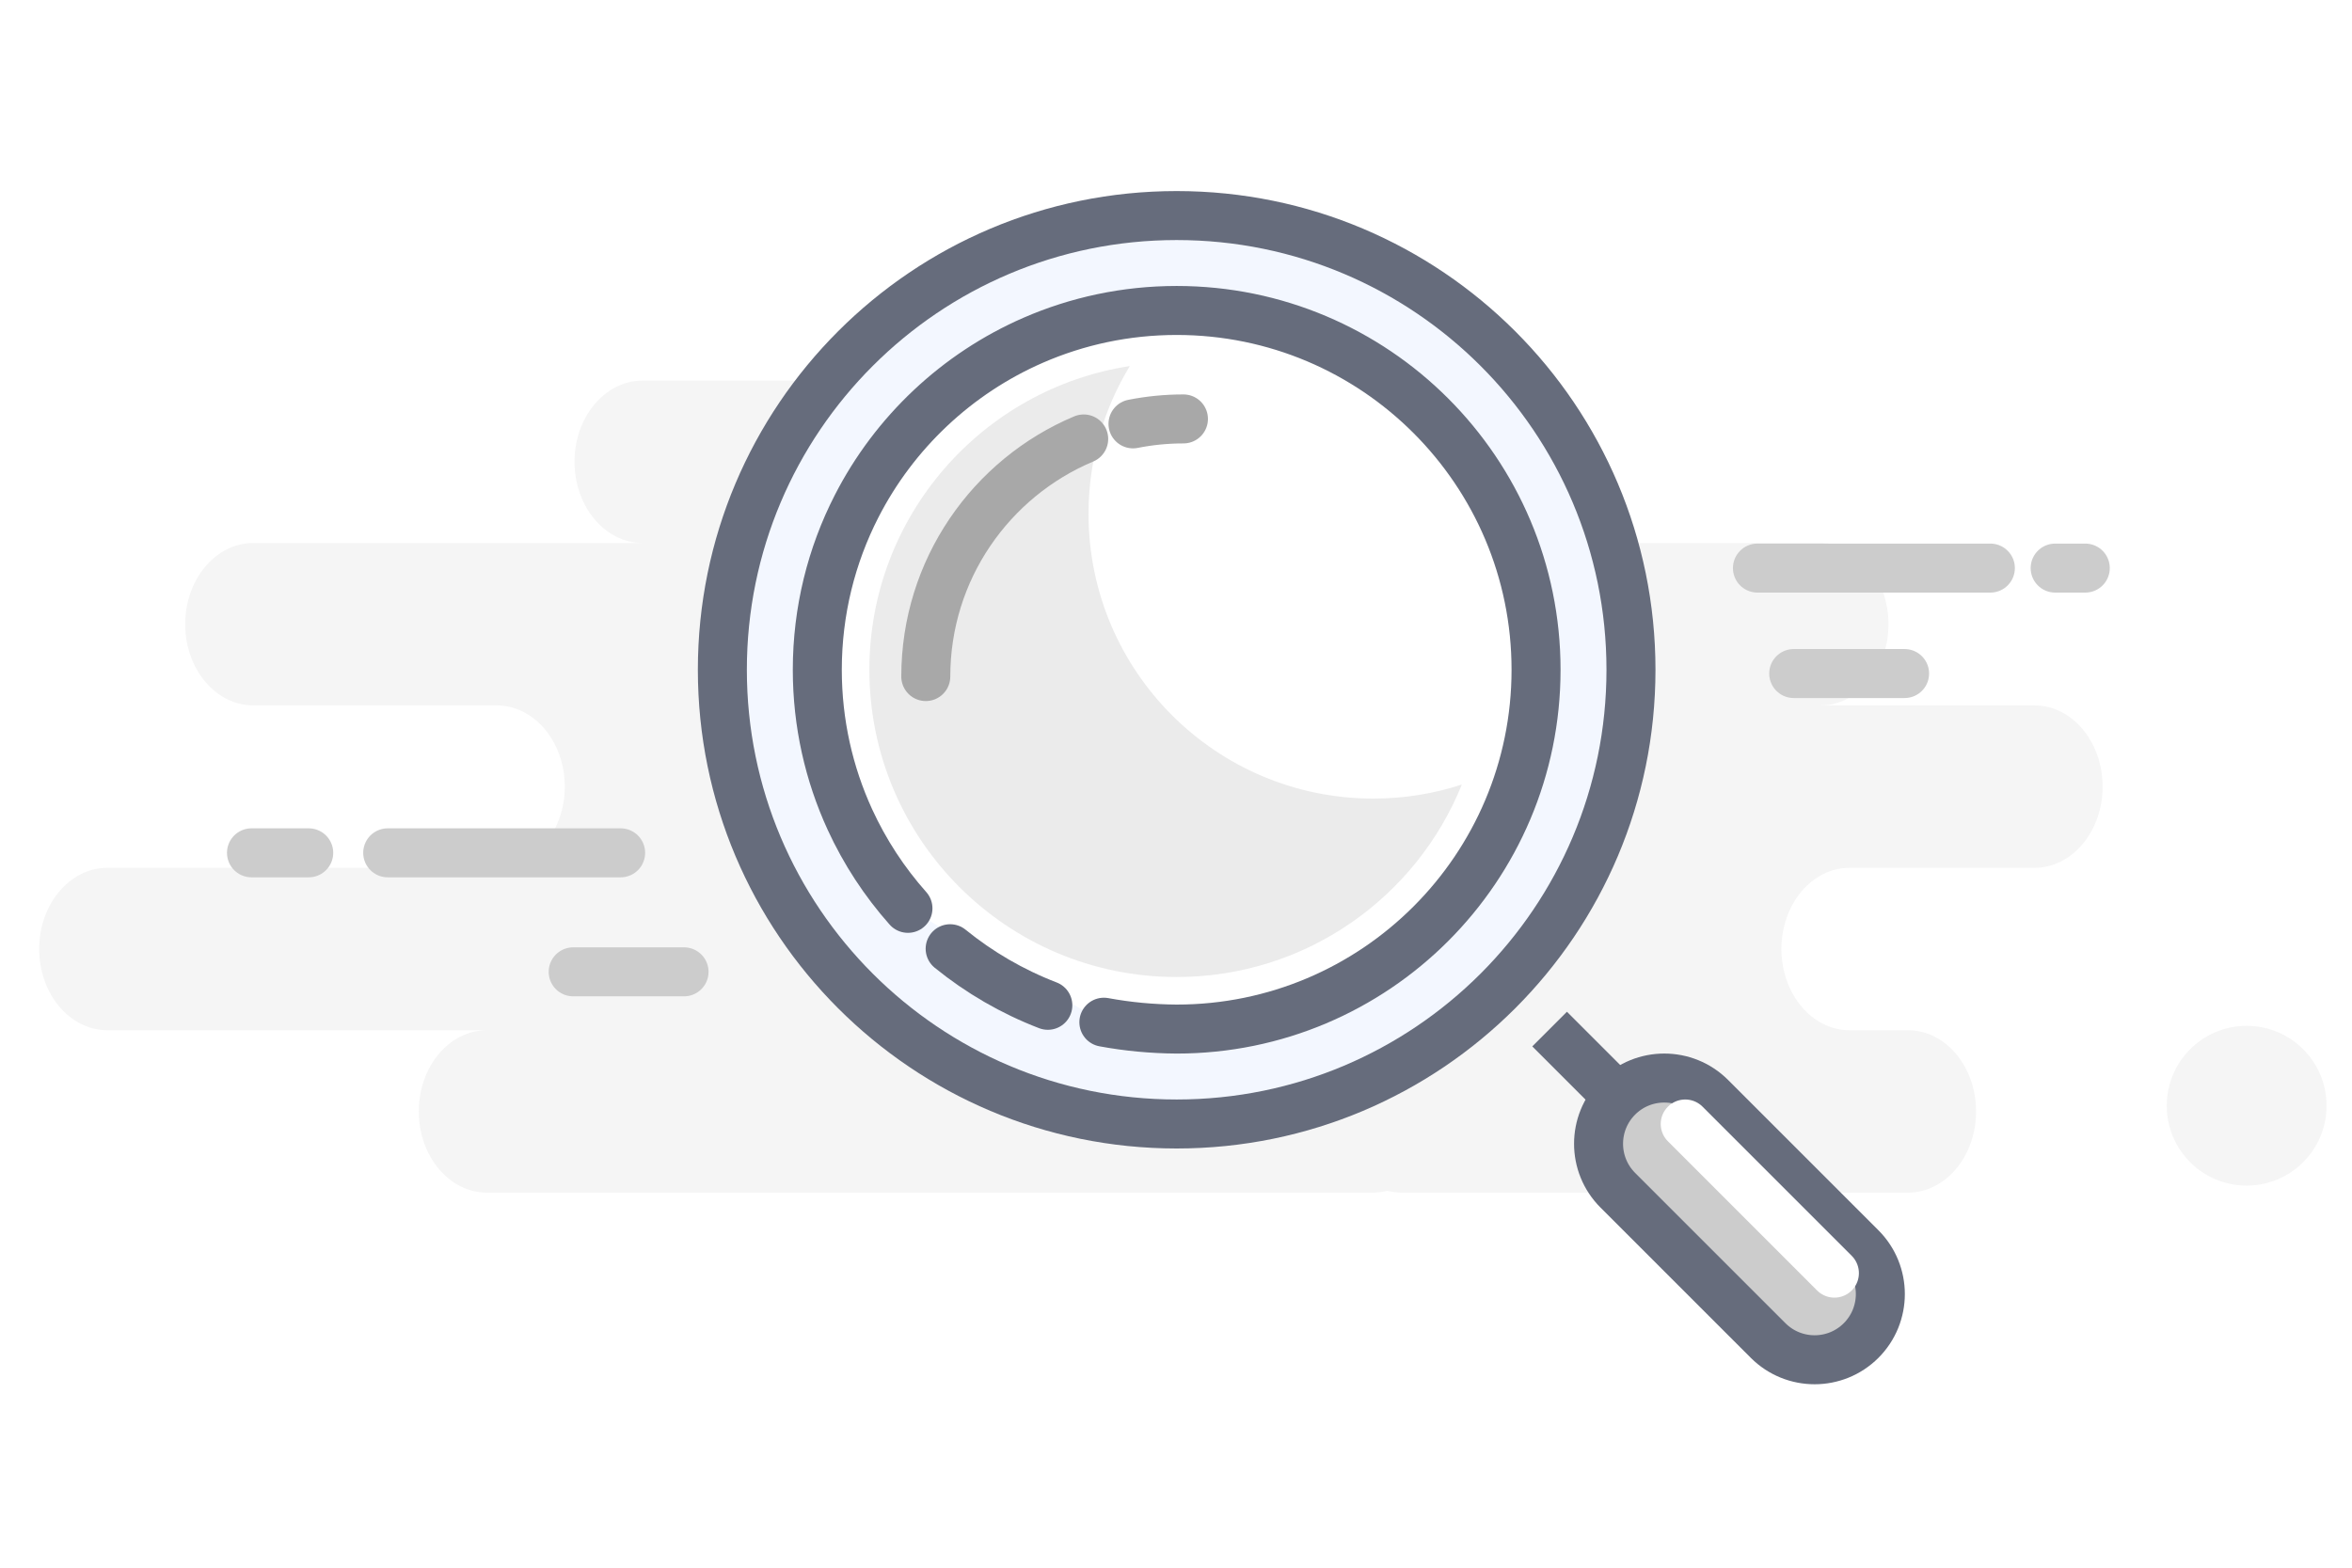 <svg width="120" height="80" viewBox="0 0 120 80" fill="none" xmlns="http://www.w3.org/2000/svg">
<rect width="120" height="80" fill="white"/>
<path d="M61.094 19.421C63.013 19.421 64.57 21.277 64.57 23.565C64.57 25.854 63.014 27.709 61.094 27.709H92.875C94.795 27.709 96.352 29.564 96.352 31.853C96.352 34.142 94.795 35.997 92.875 35.997H103.801C105.72 35.997 107.276 37.853 107.276 40.141C107.276 42.429 105.72 44.284 103.801 44.285H94.365C92.445 44.285 90.889 46.14 90.889 48.428C90.889 50.717 92.445 52.573 94.365 52.573H97.345C99.264 52.573 100.82 54.428 100.82 56.716C100.82 59.005 99.264 60.86 97.345 60.86H71.522C71.267 60.86 71.017 60.828 70.777 60.765C70.537 60.828 70.288 60.86 70.032 60.86H24.843C22.923 60.86 21.367 59.005 21.367 56.716C21.367 54.428 22.923 52.573 24.843 52.573H5.477C3.557 52.573 2 50.717 2 48.428C2 46.14 3.557 44.285 5.477 44.285H25.34C27.259 44.285 28.815 42.429 28.815 40.141C28.815 37.853 27.26 35.997 25.34 35.997H12.925C11.005 35.996 9.449 34.142 9.449 31.853C9.449 29.565 11.005 27.71 12.925 27.709H32.788C30.869 27.709 29.312 25.853 29.312 23.565C29.313 21.277 30.869 19.422 32.788 19.421H61.094ZM114.625 52.349C116.876 52.349 118.702 54.174 118.702 56.425C118.702 58.677 116.876 60.502 114.625 60.502C112.374 60.502 110.549 58.677 110.549 56.425C110.549 54.174 112.374 52.349 114.625 52.349Z" fill="#F5F5F5"/>
<path d="M60.034 57.358C72.836 57.358 83.213 46.98 83.213 34.179C83.213 21.378 72.836 11 60.034 11C47.233 11 36.855 21.378 36.855 34.179C36.855 46.98 47.233 57.358 60.034 57.358Z" fill="#F3F7FF" stroke="#666C7C" stroke-width="2.5"/>
<path fill-rule="evenodd" clip-rule="evenodd" d="M56.32 52.164C57.537 52.389 58.775 52.505 60.034 52.514C70.161 52.514 78.37 44.305 78.37 34.179C78.37 24.052 70.161 15.843 60.034 15.843C57.433 15.843 54.958 16.385 52.717 17.362C48.821 19.059 45.63 22.07 43.703 25.836C42.422 28.338 41.699 31.174 41.699 34.179C41.699 36.905 42.294 39.492 43.361 41.818C44.123 43.478 45.125 45.005 46.324 46.353" fill="white"/>
<path d="M56.32 52.164C57.537 52.389 58.775 52.505 60.034 52.514C70.161 52.514 78.37 44.305 78.37 34.179C78.37 24.052 70.161 15.843 60.034 15.843C57.433 15.843 54.958 16.385 52.717 17.362C48.821 19.059 45.63 22.07 43.703 25.836C42.422 28.338 41.699 31.174 41.699 34.179C41.699 36.905 42.294 39.492 43.361 41.818C44.123 43.478 45.125 45.005 46.324 46.353" stroke="#666C7C" stroke-width="2.5" stroke-linecap="round"/>
<path d="M48.477 48.414C49.964 49.622 51.643 50.602 53.461 51.301" stroke="#666C7C" stroke-width="2.5" stroke-linecap="round"/>
<path d="M79.062 52.514L83.213 56.666" stroke="#666C7C" stroke-width="2.5"/>
<path fill-rule="evenodd" clip-rule="evenodd" d="M82.541 55.995C81.232 57.305 81.232 59.428 82.541 60.738L90.211 68.408C91.521 69.717 93.644 69.717 94.954 68.408C96.263 67.098 96.263 64.975 94.954 63.665L87.284 55.995C85.974 54.686 83.851 54.686 82.541 55.995Z" fill="#CCCCCC" stroke="#666C7C" stroke-width="2.5"/>
<path d="M85.981 57.358L93.592 64.969" stroke="white" stroke-width="2.5" stroke-linecap="round"/>
<path fill-rule="evenodd" clip-rule="evenodd" d="M55.537 26.222C55.537 34.247 62.043 40.752 70.067 40.752C71.644 40.752 73.162 40.501 74.583 40.037C72.263 45.794 66.623 49.858 60.035 49.858C51.375 49.858 44.356 42.838 44.356 34.179C44.356 26.333 50.119 19.832 57.644 18.681C56.307 20.88 55.537 23.461 55.537 26.222Z" fill="#EBEBEB"/>
<path d="M60.38 21.378C59.499 21.378 58.638 21.465 57.806 21.63M55.291 22.4C50.558 24.389 47.234 29.069 47.234 34.525" stroke="#A8A8A8" stroke-width="2.5" stroke-linecap="round"/>
<path d="M97.173 34.371H91.516M101.549 28.99H89.665H101.549ZM106.392 28.99H104.855H106.392Z" stroke="#CCCCCC" stroke-width="2.5" stroke-linecap="round" stroke-linejoin="round"/>
<path d="M34.9 49.593H29.244M31.665 43.52H19.781H31.665ZM15.751 43.52H12.831H15.751Z" stroke="#CCCCCC" stroke-width="2.5" stroke-linecap="round" stroke-linejoin="round"/>
</svg>

